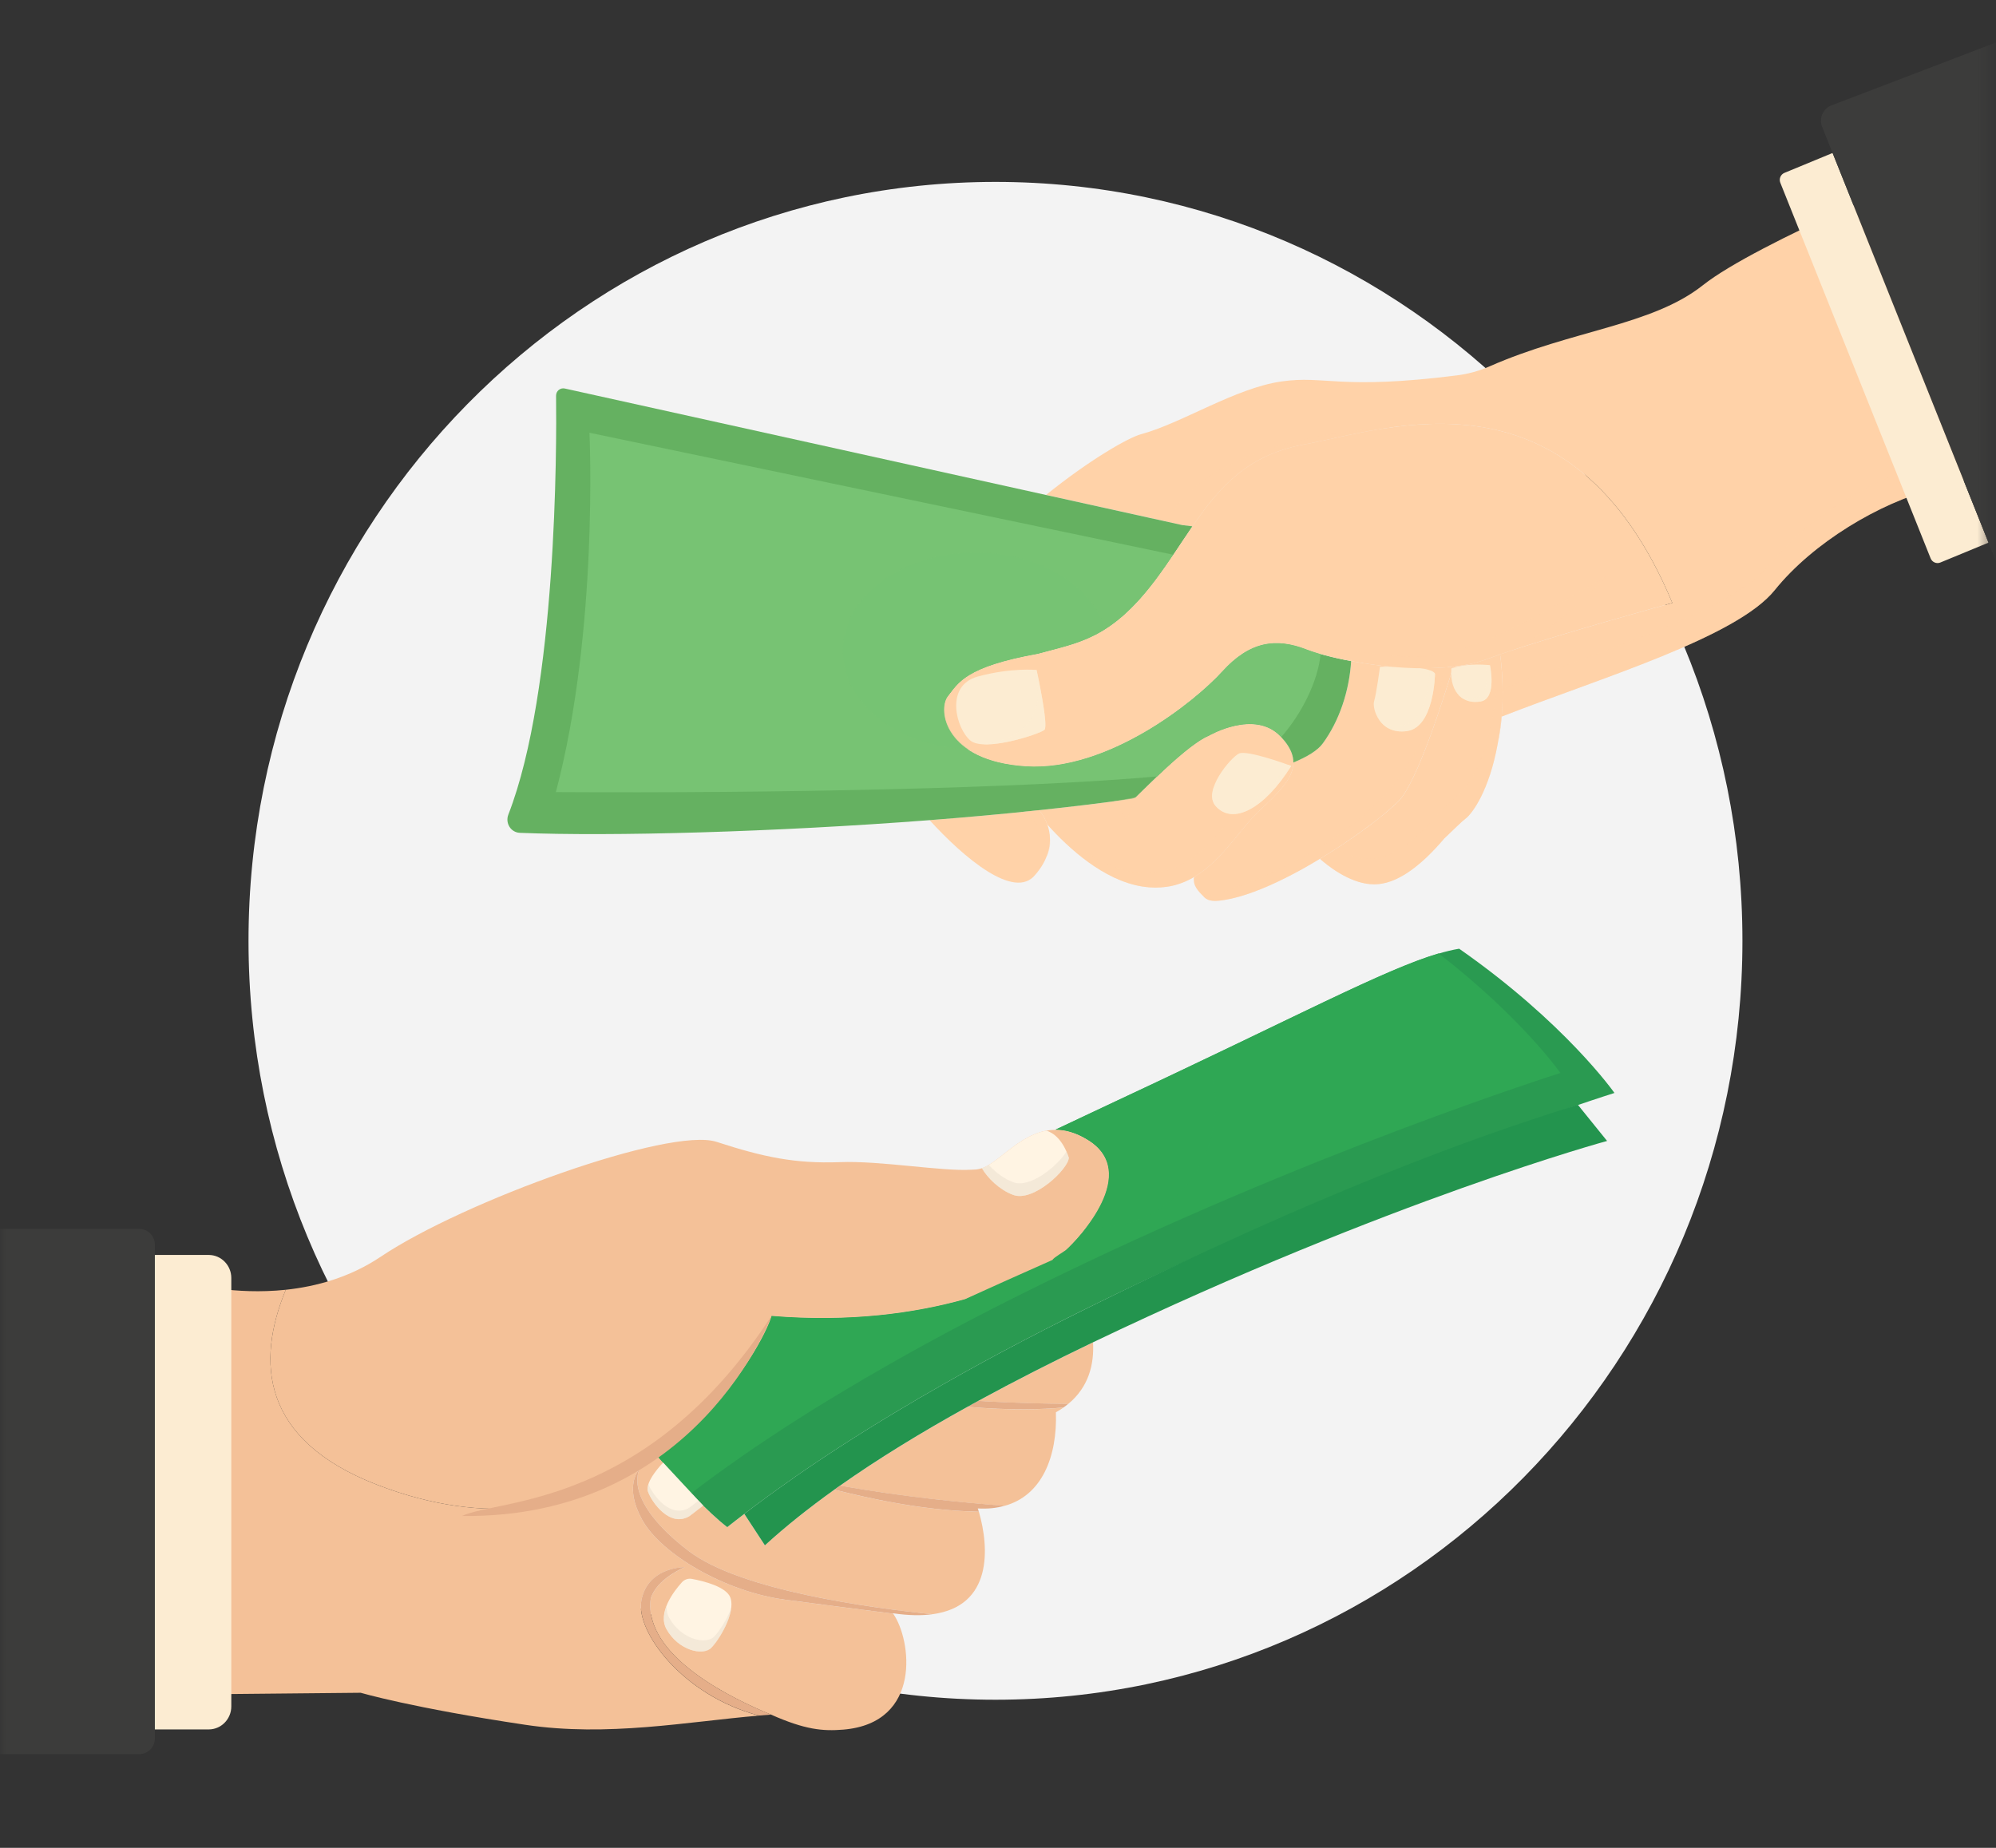 <svg width="162" height="150" viewBox="0 0 162 150" fill="none" xmlns="http://www.w3.org/2000/svg">
<rect x="0" y="0" width="162" height="150" fill="#333333" stroke="none"/>
<path d="M80.795 137.976C114.277 137.976 141.42 110.395 141.42 76.371C141.42 42.347 114.277 14.766 80.795 14.766C47.313 14.766 20.17 42.347 20.17 76.371C20.17 110.395 47.313 137.976 80.795 137.976Z" fill="#F3F3F3"/>
<mask id="mask0_2767_105881" style="mask-type:luminance" maskUnits="userSpaceOnUse" x="0" y="0" width="162" height="112">
<path d="M161.59 0H0V111.065H161.59V0Z" fill="white"/>
</mask>
<g mask="url(#mask0_2767_105881)">
<path d="M84.9 40.177L95.956 42.621L96.786 42.721C98.961 39.562 101.222 36.92 105.88 36.073C112.587 34.848 127.504 29.251 135.731 48.944C135.731 48.944 126.608 51.445 121.751 53.118C121.751 53.118 122.114 55.404 121.88 58.167C130.01 54.997 140.95 51.745 144.043 47.9C147.141 44.051 152.528 40.822 157.064 39.65C161.604 38.483 165.966 36.791 165.966 36.791C165.966 36.791 165.624 24.28 157.699 13.516C157.699 13.516 142.605 19.669 138.213 23.15C134.06 26.442 127.606 26.786 120.902 29.738C120.061 30.108 119.168 30.355 118.258 30.47C108.689 31.68 107.571 30.451 103.995 30.966C100.242 31.507 95.879 34.375 92.614 35.246C91.565 35.528 88.399 37.35 84.9 40.177Z" fill="#FFD2A8"/>
<path opacity="0.4" d="M112.556 34.754C112.556 34.754 98.178 35.22 94.723 42.354C102.069 44.551 110.088 37.952 112.556 34.754Z" fill="#FFD2A8"/>
<path d="M109.605 53.649C109.621 53.658 109.64 53.663 109.665 53.664C109.667 53.607 109.674 53.546 109.673 53.484C109.654 53.541 109.631 53.593 109.605 53.649Z" fill="#FFD2A8"/>
<path d="M75.445 66.573C78.225 69.628 82.359 73.128 84.037 70.995C85.019 69.873 85.533 68.402 85.003 66.927C84.868 66.535 84.656 66.145 84.351 65.762C84.254 65.773 84.148 65.785 84.047 65.793C81.268 66.088 78.37 66.345 75.445 66.573Z" fill="#FFD2A8"/>
<path d="M109.605 53.649C109.621 53.658 109.64 53.663 109.665 53.664C109.667 53.607 109.674 53.546 109.673 53.484C109.654 53.541 109.631 53.593 109.605 53.649Z" fill="#FFD2A8"/>
<path d="M107.133 69.718C107.203 69.779 107.281 69.848 107.37 69.922C108.294 70.694 110.108 71.951 111.894 71.768C113.587 71.594 115.391 70.22 117.222 68.061C118.225 67.117 118.564 66.748 118.965 66.439C119.496 66.025 120.86 64.205 121.559 60.371C121.559 60.363 121.563 60.359 121.559 60.355C121.682 59.693 121.784 58.964 121.856 58.177C121.864 58.177 121.872 58.169 121.88 58.17C122.115 55.408 121.751 53.121 121.751 53.121C121.358 53.258 120.989 53.388 120.661 53.512C119.849 53.81 118.933 54.009 117.953 54.118C117.165 56.72 115.024 63.473 113.535 65.009C112.592 65.984 110.043 67.962 107.133 69.718Z" fill="#FFD2A8"/>
<path d="M121.856 58.179C121.784 58.966 121.683 59.695 121.56 60.357C121.722 59.619 121.821 58.878 121.881 58.172C121.873 58.172 121.864 58.179 121.856 58.179Z" fill="#FFD2A8"/>
<path opacity="0.4" d="M107.133 69.718C107.203 69.779 107.281 69.848 107.37 69.921C108.294 70.694 110.108 71.951 111.894 71.768C113.587 71.594 115.391 70.22 117.222 68.061C118.225 67.117 118.564 66.748 118.965 66.439C119.496 66.026 120.86 64.205 121.559 60.371C121.559 60.363 121.563 60.359 121.559 60.355C121.722 59.617 121.82 58.876 121.88 58.17C130.01 55 140.95 51.748 144.043 47.903C147.141 44.055 152.528 40.826 157.065 39.654C161.605 38.486 165.967 36.794 165.967 36.794C165.967 36.794 165.941 35.839 165.737 34.219C163.31 35.276 159.49 36.851 156.622 37.589C152.086 38.76 146.699 41.989 143.601 45.838C140.508 49.683 129.568 52.935 121.438 56.105C121.378 56.81 121.28 57.552 121.117 58.29C121.121 58.294 121.117 58.298 121.117 58.306C120.418 62.14 119.054 63.961 118.523 64.374C118.122 64.683 117.782 65.052 116.78 65.996C114.949 68.155 113.145 69.529 111.452 69.703C110.391 69.809 109.316 69.411 108.432 68.906C108.013 69.177 107.577 69.448 107.133 69.718Z" fill="#FFD2A8"/>
<path d="M97.743 72.835C97.824 72.916 97.918 72.978 98.033 73.028C98.243 73.116 98.511 73.149 98.855 73.12C100.28 72.99 101.989 72.386 103.74 71.555C103.744 71.551 103.752 71.551 103.756 71.547C104.473 71.212 105.196 70.832 105.903 70.435C106.317 70.201 106.731 69.958 107.133 69.71C108.75 68.738 110.257 67.694 111.431 66.786C111.577 66.674 111.719 66.566 111.861 66.458C111.957 66.385 112.045 66.311 112.137 66.234C112.748 65.746 113.227 65.318 113.536 65.001C115.025 63.465 117.166 56.712 117.953 54.11C117.698 54.144 117.434 54.168 117.167 54.188C116.969 54.199 116.767 54.215 116.565 54.221C114.234 54.329 111.727 54.052 109.665 53.66C109.507 56.078 108.72 58.491 107.349 60.356C106.95 60.898 106.136 61.409 104.973 61.891C104.977 63.149 103.824 64.303 102.262 65.75C100.903 67.009 99.621 69.137 97.819 70.564C97.568 70.765 97.301 70.949 97.023 71.12C96.92 71.183 96.867 71.214 96.894 71.452C96.904 72.072 97.447 72.522 97.743 72.835Z" fill="#FFD2A8"/>
<path d="M109.605 53.649C109.621 53.658 109.64 53.663 109.665 53.664C109.667 53.607 109.674 53.546 109.673 53.484C109.654 53.541 109.631 53.593 109.605 53.649Z" fill="#FFD2A8"/>
<path d="M109.605 53.649C109.621 53.658 109.64 53.663 109.665 53.664C109.667 53.607 109.674 53.546 109.673 53.484C109.654 53.541 109.631 53.593 109.605 53.649Z" fill="#FFD2A8"/>
<path d="M85.003 66.928C86.71 68.839 89.566 71.464 92.712 71.964C93.412 72.075 94.061 72.076 94.654 71.99C94.658 71.994 94.658 71.994 94.662 71.99C94.897 71.96 95.125 71.913 95.345 71.858C95.349 71.854 95.357 71.855 95.362 71.851C95.966 71.69 96.513 71.442 97.023 71.126C97.301 70.954 97.567 70.77 97.818 70.569C99.621 69.142 100.902 67.015 102.262 65.755C103.823 64.309 104.976 63.154 104.973 61.897C104.976 61.651 104.931 61.403 104.842 61.149C104.688 60.72 104.402 60.272 103.948 59.792C101.829 57.542 98.106 59.722 98.106 59.722C96.352 60.439 92.759 64.183 92.182 64.717C92.132 64.764 92.026 64.8 91.875 64.838C91.859 64.837 91.842 64.844 91.83 64.848C91.712 64.871 91.574 64.889 91.412 64.906C91.392 64.909 91.376 64.908 91.355 64.912C89.16 65.222 86.826 65.498 84.399 65.757C84.387 65.761 84.371 65.76 84.351 65.763C84.656 66.146 84.868 66.537 85.003 66.928Z" fill="#FFD2A8"/>
<path opacity="0.4" d="M104.843 61.15C104.932 61.401 104.979 61.649 104.975 61.896C104.979 63.153 103.826 64.308 102.263 65.754C100.903 67.012 99.624 69.141 97.821 70.568C97.569 70.77 97.301 70.953 97.025 71.123C96.513 71.44 95.966 71.688 95.364 71.85C95.358 71.854 95.35 71.855 95.347 71.856C95.128 71.912 94.899 71.958 94.663 71.987C94.659 71.994 94.659 71.994 94.656 71.988C94.062 72.074 93.413 72.075 92.714 71.962C89.567 71.464 86.713 68.836 85.003 66.927C84.909 66.647 84.77 66.369 84.587 66.091C86.321 67.96 89.025 70.317 91.99 70.785C92.689 70.898 93.338 70.897 93.932 70.811C93.935 70.817 93.935 70.817 93.939 70.81C94.175 70.781 94.404 70.735 94.623 70.679C94.626 70.677 94.634 70.677 94.64 70.673C95.244 70.513 95.79 70.263 96.302 69.946C96.577 69.775 96.845 69.593 97.097 69.391C98.9 67.964 100.181 65.838 101.539 64.577C103.102 63.131 104.255 61.975 104.251 60.719C104.257 60.475 104.21 60.226 104.12 59.98C104.478 60.389 104.709 60.778 104.843 61.15Z" fill="#FFD2A8"/>
<path d="M41.26 66.121C40.989 66.817 41.458 67.576 42.194 67.606C49.594 67.906 62.815 67.548 75.445 66.576C78.37 66.349 81.268 66.091 84.047 65.796C84.148 65.788 84.254 65.777 84.351 65.765C84.371 65.762 84.387 65.763 84.399 65.759C86.826 65.5 89.16 65.225 91.355 64.914C91.376 64.91 91.392 64.911 91.412 64.908C91.55 64.882 91.692 64.868 91.83 64.85C91.842 64.846 91.859 64.839 91.875 64.84C92.026 64.802 92.132 64.766 92.182 64.719C92.759 64.185 96.352 60.441 98.106 59.725C98.106 59.725 101.829 57.544 103.948 59.794C104.401 60.274 104.687 60.722 104.842 61.151C104.931 61.405 104.976 61.653 104.973 61.899C106.136 61.416 106.949 60.906 107.349 60.363C108.719 58.498 109.506 56.086 109.664 53.668C109.64 53.667 109.62 53.661 109.605 53.653C108.106 53.373 106.855 53.028 106.083 52.726C103.556 51.739 101.426 52.044 99.198 54.5C96.97 56.956 89.912 62.618 83.275 62.204C76.646 61.791 76.077 57.618 76.933 56.528C77.789 55.445 78.352 54.141 84.245 53.082C87.561 52.164 90.143 51.925 93.79 47.082C94.897 45.602 95.836 44.114 96.786 42.724C95.956 42.624 95.956 42.624 95.956 42.624L84.9 40.18L45.842 31.538C45.474 31.456 45.128 31.739 45.132 32.122C45.182 36.194 45.208 55.978 41.26 66.121Z" fill="#65B161"/>
<path d="M120.929 54.001C120.929 54.001 121.512 56.691 120.191 56.936C118.87 57.182 117.647 56.356 117.793 54.264C119.176 53.765 120.929 54.001 120.929 54.001Z" fill="#FCECD2"/>
<path opacity="0.6" d="M118.344 56.383C118.801 56.9 119.482 57.075 120.189 56.944C121.511 56.699 120.927 54.005 120.927 54.005C120.927 54.005 120.803 53.987 120.59 53.973C120.696 54.674 120.854 56.423 119.801 56.615C119.272 56.713 118.76 56.64 118.344 56.383Z" fill="#FCECD2"/>
<path d="M104.8 62.174C104.8 62.174 101.228 60.842 100.558 61.169C99.888 61.496 97.589 64.184 98.656 65.419C100.041 67.022 102.626 65.656 104.8 62.174Z" fill="#FCECD2"/>
<path opacity="0.6" d="M98.655 65.415C100.041 67.02 102.627 65.65 104.801 62.172C104.801 62.172 104.706 62.135 104.539 62.078C102.458 65.102 100.094 66.22 98.796 64.713C98.589 64.474 98.51 64.179 98.52 63.856C98.32 64.441 98.303 65.005 98.655 65.415Z" fill="#FCECD2"/>
<path opacity="0.4" d="M97.743 72.842C97.824 72.923 97.918 72.985 98.033 73.035C98.243 73.123 98.511 73.156 98.855 73.127C100.28 72.997 101.989 72.393 103.74 71.562C103.744 71.558 103.752 71.558 103.756 71.554C106.342 70.27 109.231 68.44 111.43 66.794C111.576 66.682 111.719 66.574 111.861 66.466C111.957 66.392 112.044 66.319 112.137 66.241C116.3 62.713 117.136 54.53 117.167 54.196C117.167 54.188 117.167 54.188 117.167 54.188L116.565 54.229C116.624 68.099 97.743 72.842 97.743 72.842Z" fill="#FFD2A8"/>
<path d="M116.467 54.695C116.467 54.695 116.412 59.043 114.184 59.35C111.955 59.658 111.349 57.479 111.525 56.924C111.702 56.369 112.004 54.131 112.004 54.131C112.004 54.131 116.101 53.958 116.467 54.695Z" fill="#FCECD2"/>
<path opacity="0.6" d="M114.186 59.345C116.413 59.035 116.47 54.692 116.47 54.692C116.414 54.579 116.265 54.482 116.055 54.41C116.014 55.231 115.739 58.619 113.779 58.892C112.956 59.005 112.349 58.775 111.922 58.419C112.331 59.012 113.046 59.5 114.186 59.345Z" fill="#FCECD2"/>
<path opacity="0.4" d="M93.689 63.246C93.689 63.246 91.308 65.533 91.555 66.739C90.409 65.044 90.409 65.044 90.409 65.044L92.183 64.719L93.689 63.246Z" fill="#FFD2A8"/>
<path opacity="0.4" d="M82.797 65.922C82.797 65.922 85.097 66.841 84.943 69.531C85.859 67.837 84.351 65.762 84.351 65.762L82.797 65.922Z" fill="#FFD2A8"/>
<path d="M45.115 64.299C63.199 64.406 83.043 63.994 93.907 63.029C95.247 61.748 97.025 60.156 98.109 59.715C98.109 59.715 101.832 57.534 103.951 59.784L103.99 59.827C105.626 57.966 106.972 55.326 107.183 53.078C106.757 52.956 106.383 52.832 106.086 52.715C103.559 51.728 101.429 52.034 99.201 54.49C96.973 56.946 89.915 62.608 83.278 62.194C76.649 61.78 76.081 57.608 76.937 56.518C77.792 55.435 78.355 54.13 84.249 53.071C87.564 52.154 90.147 51.914 93.794 47.071C94.3 46.391 94.775 45.708 95.233 45.033L47.843 35.129C47.843 35.129 48.599 51.149 45.115 64.299Z" fill="#77C373"/>
<path d="M83.275 62.201C89.912 62.615 96.97 56.953 99.198 54.497C101.426 52.041 103.556 51.736 106.083 52.722C106.856 53.025 108.106 53.37 109.605 53.65C109.632 53.593 109.654 53.541 109.673 53.485C109.674 53.546 109.667 53.607 109.665 53.665C111.727 54.056 114.234 54.334 116.565 54.226C117.042 54.207 117.503 54.172 117.953 54.115C118.933 54.005 119.849 53.806 120.661 53.509C120.989 53.385 121.358 53.254 121.751 53.117C126.608 51.445 135.732 48.944 135.732 48.944C127.504 29.251 112.588 34.847 105.88 36.073C101.222 36.919 98.961 39.562 96.786 42.721C95.836 44.11 94.898 45.598 93.79 47.078C90.143 51.921 87.561 52.16 84.246 53.078C78.352 54.137 77.789 55.442 76.933 56.524C76.078 57.615 76.646 61.787 83.275 62.201Z" fill="#FFD2A8"/>
<path d="M84.132 54.387C84.132 54.387 85.128 58.913 84.77 59.245C84.412 59.577 79.937 61.054 78.777 60.127C77.617 59.2 76.633 55.664 79.357 54.919C82.081 54.175 84.132 54.387 84.132 54.387Z" fill="#FCECD2"/>
<path opacity="0.4" d="M130.528 46.688C130.528 46.688 124.264 53.486 119.317 53.898C114.371 54.31 109.259 53.896 105.614 52.557C116.215 52.942 115.122 55.886 130.528 46.688Z" fill="#FFD2A8"/>
<path opacity="0.6" d="M79.819 60.419C81.569 60.506 84.48 59.507 84.767 59.242C85.124 58.911 84.133 54.387 84.133 54.387C84.133 54.387 84.076 54.384 83.968 54.375C84.455 56.069 84.863 59.685 79.819 60.419Z" fill="#FCECD2"/>
<path d="M157.483 45.663L161.392 44.048L148.737 12.418L144.828 14.033C144.518 14.161 144.369 14.52 144.495 14.835L156.694 45.324C156.82 45.639 157.174 45.791 157.483 45.663Z" fill="#FCECD2"/>
<path d="M164.166 47.461L178.056 42.147L162.497 3.258L148.607 8.572C147.94 8.848 147.619 9.621 147.89 10.299L162.467 46.733C162.738 47.411 163.499 47.737 164.166 47.461Z" fill="#3C3C3B"/>
<path opacity="0.4" d="M76.941 56.489C76.36 57.231 76.437 59.395 78.632 60.84C72.934 60.627 68.4 57.129 68.4 52.847C68.4 48.427 73.231 44.844 79.187 44.844C84.316 44.844 88.608 47.497 89.704 51.057C87.897 52.197 86.204 52.505 84.255 53.044C78.36 54.102 77.798 55.405 76.941 56.489Z" fill="#77C373"/>
</g>
<mask id="mask1_2767_105881" style="mask-type:luminance" maskUnits="userSpaceOnUse" x="0" y="33" width="148" height="117">
<path d="M147.31 33.707H0V149.993H147.31V33.707Z" fill="white"/>
</mask>
<g mask="url(#mask1_2767_105881)">
<path d="M79.404 113.72C82.471 113.907 85.096 113.951 86.705 113.962C88.389 112.568 88.81 110.702 88.713 108.969C85.517 110.505 82.385 112.096 79.404 113.72Z" fill="#F4C198"/>
<path d="M68.183 120.601C73.27 121.512 78.183 121.983 81.52 122.236C81.531 122.236 81.531 122.236 81.531 122.236C84.555 121.413 85.819 118.263 85.7 114.642C85.916 114.521 86.132 114.39 86.316 114.258C84.696 114.412 82.115 114.51 78.54 114.203H78.529C74.782 116.277 71.283 118.417 68.183 120.601Z" fill="#F4C198"/>
<path d="M55.872 125.887C60.116 129.147 70.915 130.551 75.678 131.034C80.559 130.387 80.3 125.657 79.447 122.715C76.39 122.649 72.859 122.222 67.719 120.927C65.634 122.419 63.733 123.933 62.081 125.448C61.477 124.526 60.926 123.681 60.407 122.891C59.943 123.253 59.478 123.604 59.025 123.967C57.438 122.737 55.375 120.521 53.398 118.238C52.934 118.567 52.459 118.886 51.951 119.193C51.951 119.193 51.951 119.193 51.94 119.204C51.94 119.215 51.93 119.215 51.93 119.215C51.789 119.467 50.634 121.86 55.872 125.887Z" fill="#F4C198"/>
<path d="M15.644 104.215V137.543L29.273 137.411C29.273 137.411 33.463 138.641 42.642 140.012C49.316 141.011 55.764 139.76 61.596 139.266C55.397 137.631 51.606 132.452 52.049 129.96C52.524 127.272 55.375 127.217 55.591 127.217C55.461 127.272 53.291 128.183 52.816 129.774C52.2 134.449 59.501 137.927 62.589 139.189C65.326 140.402 66.764 140.543 68.45 140.402C74.874 139.863 73.972 133.088 72.492 130.992C69.577 130.619 66.121 130.18 63.745 129.861C58.885 129.225 53.626 126.163 52.092 123.321C50.677 120.72 51.747 119.414 51.93 119.216C46.736 122.377 39.651 124.012 30.623 120.533C21.152 116.879 20.796 110.514 23.193 104.698C19.014 105.137 15.644 104.215 15.644 104.215Z" fill="#F4C198"/>
<path d="M78.54 114.198C82.115 114.505 84.696 114.406 86.316 114.252C86.456 114.154 86.586 114.055 86.704 113.956C85.095 113.945 82.471 113.901 79.404 113.715C79.113 113.869 78.832 114.033 78.54 114.198Z" fill="#E5AE89"/>
<path d="M79.447 122.712C79.415 122.624 79.382 122.536 79.361 122.448C80.171 122.492 80.873 122.426 81.52 122.229C78.183 121.976 73.27 121.505 68.183 120.594H68.172C68.011 120.703 67.87 120.813 67.719 120.923C72.859 122.218 76.391 122.646 79.447 122.712Z" fill="#E5AE89"/>
<path d="M52.092 123.319C53.626 126.161 58.885 129.223 63.745 129.859C66.121 130.178 69.577 130.617 72.492 130.99C72.482 130.979 72.482 130.968 72.471 130.957C73.734 131.144 74.793 131.155 75.678 131.034C70.916 130.551 60.116 129.147 55.872 125.887C50.634 121.859 51.79 119.467 51.93 119.215C51.747 119.412 50.678 120.718 52.092 123.319Z" fill="#E5AE89"/>
<path d="M61.595 139.26C61.595 139.26 61.595 139.26 61.606 139.26C61.941 139.228 62.265 139.206 62.589 139.184C59.5 137.922 52.2 134.443 52.815 129.768C53.29 128.177 55.461 127.266 55.591 127.211C55.375 127.211 52.524 127.266 52.049 129.954C51.606 132.446 55.397 137.625 61.595 139.26Z" fill="#E5AE89"/>
<path d="M53.399 118.237C55.375 120.519 57.438 122.736 59.025 123.965C59.479 123.603 59.943 123.252 60.407 122.889C61.671 121.924 62.978 120.969 64.338 120.025C64.403 119.97 64.468 119.926 64.533 119.882C67.6 117.753 70.872 115.679 74.274 113.693C74.457 113.572 74.641 113.462 74.835 113.363C79.134 110.85 83.626 108.469 88.162 106.23C110.463 95.19 131.032 88.721 131.032 88.721C131.032 88.721 127.069 83.047 118.43 77.012C114.11 77.736 107.223 81.615 90.722 89.33C89.037 90.12 87.352 90.91 85.668 91.712C86.456 91.712 87.32 91.942 88.27 92.524C92.59 95.157 87.59 100.502 86.51 101.467C86.359 101.599 86.046 101.522 86.003 101.686C83.292 102.882 80.862 104.31 78.335 105.451C74.285 106.581 69.025 107.339 62.621 106.812C62.276 108.063 60.094 112.299 56.066 116.041C56.055 116.052 56.055 116.052 56.055 116.052C55.245 116.81 54.36 117.545 53.399 118.237Z" fill="#2A9A51"/>
<path d="M126.647 87.1C126.647 87.1 106.08 93.571 83.777 104.611C79.242 106.848 74.749 109.231 70.452 111.744C70.255 111.841 70.074 111.952 69.89 112.074C66.489 114.06 63.215 116.135 60.147 118.263C60.082 118.306 60.019 118.351 59.954 118.406C58.615 119.334 57.326 120.274 56.083 121.224C55.199 120.299 54.279 119.27 53.377 118.23C54.339 117.538 55.225 116.803 56.035 116.044C56.035 116.044 56.035 116.044 56.047 116.035C60.073 112.291 62.254 108.055 62.602 106.803C69.005 107.332 74.264 106.573 78.313 105.443C80.84 104.303 83.271 102.876 85.981 101.678C86.026 101.515 86.338 101.593 86.49 101.46C87.567 100.496 92.569 95.15 88.249 92.516C87.3 91.936 86.433 91.706 85.645 91.706C87.332 90.904 89.016 90.112 90.701 89.323C105.26 82.52 112.333 78.698 116.764 77.394C123.52 82.625 126.647 87.1 126.647 87.1Z" fill="#2FA754"/>
<path d="M60.408 122.887C60.926 123.677 61.477 124.522 62.082 125.444C63.734 123.93 65.635 122.415 67.719 120.923C67.87 120.813 68.01 120.703 68.173 120.593H68.183C71.283 118.409 74.782 116.269 78.529 114.195H78.54C78.832 114.031 79.112 113.866 79.404 113.712C82.385 112.088 85.516 110.497 88.713 108.961C112.925 97.372 130.435 92.617 130.435 92.617L128.059 89.676C122.767 91.366 110.463 95.188 88.162 106.228C83.627 108.467 79.134 110.848 74.836 113.361C74.641 113.46 74.458 113.57 74.274 113.691C70.872 115.677 67.6 117.751 64.533 119.88C64.469 119.924 64.403 119.968 64.338 120.023C62.978 120.967 61.671 121.921 60.408 122.887Z" fill="#23944E"/>
<path d="M30.623 120.533C39.651 124.012 46.735 122.377 51.93 119.216C51.93 119.216 51.941 119.216 51.941 119.205C51.952 119.195 51.952 119.195 51.952 119.195C52.459 118.887 52.934 118.569 53.399 118.24C54.36 117.549 55.245 116.813 56.055 116.056C56.055 116.056 56.055 116.056 56.066 116.045C60.094 112.303 62.276 108.067 62.622 106.816C69.026 107.342 74.285 106.585 78.335 105.455C80.862 104.314 82.719 103.469 85.43 102.272C85.474 102.108 86.359 101.603 86.51 101.471C87.591 100.505 92.59 95.161 88.271 92.527C87.32 91.945 86.457 91.715 85.668 91.715H85.658C85.409 91.715 85.171 91.737 84.934 91.781C83.552 92.033 82.407 92.944 81.424 93.712C81.414 93.723 81.403 93.723 81.403 93.734C80.787 94.217 80.225 94.656 79.696 94.832C79.621 94.854 79.556 94.876 79.491 94.887C79.297 94.931 79.081 94.953 78.821 94.953C76.413 95.095 71.456 94.207 68.152 94.338C64.512 94.47 61.942 93.921 58.162 92.692C54.382 91.452 37.643 97.488 30.893 102.02C28.388 103.699 25.656 104.435 23.193 104.698C20.795 110.514 21.152 116.879 30.623 120.533Z" fill="#F4C198"/>
<path d="M79.695 94.828C80.149 95.629 81.132 96.584 82.212 96.99C83.875 97.637 86.747 94.85 86.747 93.972C86.251 92.501 85.505 91.964 84.933 91.777C83.551 92.03 82.406 92.941 81.423 93.709C81.413 93.719 81.402 93.719 81.402 93.731C80.786 94.213 80.224 94.652 79.695 94.828Z" fill="#FFF4E3"/>
<path opacity="0.5" d="M86.747 93.975C86.747 94.855 83.874 97.64 82.213 96.993C81.13 96.589 80.148 95.634 79.695 94.832C79.876 94.77 80.064 94.681 80.254 94.563C80.765 95.134 81.463 95.676 82.213 95.959C83.615 96.504 85.878 94.606 86.553 93.473C86.621 93.627 86.686 93.794 86.747 93.975Z" fill="#EADECE"/>
<path d="M62.621 106.812C62.621 106.812 56.613 123.288 37.495 123.061C40.47 121.655 52.487 122.388 62.621 106.812Z" fill="#E5AE89"/>
<path d="M56.154 128.167C55.854 128.111 55.548 128.217 55.342 128.446C54.681 129.182 53.352 130.915 54.093 132.248C55.06 133.986 57.059 134.44 57.729 133.76C58.398 133.079 59.694 130.925 59.291 129.715C58.985 128.796 57.061 128.335 56.154 128.167Z" fill="#FFF4E3"/>
<path opacity="0.5" d="M59.359 130.505C59.225 131.703 58.276 133.215 57.738 133.765C57.065 134.443 55.069 133.989 54.102 132.253C53.765 131.649 53.855 130.962 54.116 130.324C54.087 130.675 54.146 131.023 54.325 131.346C55.291 133.082 57.291 133.535 57.958 132.858C58.371 132.438 59.014 131.47 59.359 130.505Z" fill="#EADECE"/>
<path d="M53.825 118.727C53.825 118.727 52.298 120.265 52.596 121.097C52.894 121.928 54.365 124.049 55.973 123.064C57.069 122.215 57.069 122.215 57.069 122.215L53.825 118.727Z" fill="#FFF4E3"/>
<path opacity="0.5" d="M57.069 122.217C57.069 122.217 57.069 122.217 55.974 123.067C54.367 124.053 52.894 121.93 52.597 121.098C52.532 120.92 52.552 120.708 52.624 120.484C52.981 121.361 54.415 123.333 55.974 122.374C56.305 122.12 56.534 121.942 56.695 121.815L57.069 122.217Z" fill="#EADECE"/>
<path opacity="0.3" d="M98.653 89.746C98.653 95.216 94.291 99.649 88.908 99.649C88.658 99.649 88.411 99.639 88.167 99.618C89.744 97.553 91.327 94.351 88.283 92.498C87.334 91.917 86.468 91.687 85.679 91.687C87.366 90.886 89.051 90.094 90.735 89.305C93.356 88.08 95.737 86.952 97.9 85.918C98.385 87.094 98.653 88.388 98.653 89.746Z" fill="#2FA754"/>
<path d="M16.934 140.387H11.83V101.871H16.934C17.95 101.871 18.773 102.708 18.773 103.739V138.519C18.773 139.55 17.95 140.387 16.934 140.387Z" fill="#FCECD2"/>
<path d="M11.306 142.393H-0.222V99.758H11.306C12.003 99.758 12.569 100.333 12.569 101.041V141.11C12.568 141.818 12.003 142.393 11.306 142.393Z" fill="#3C3C3B"/>
</g>
</svg>
